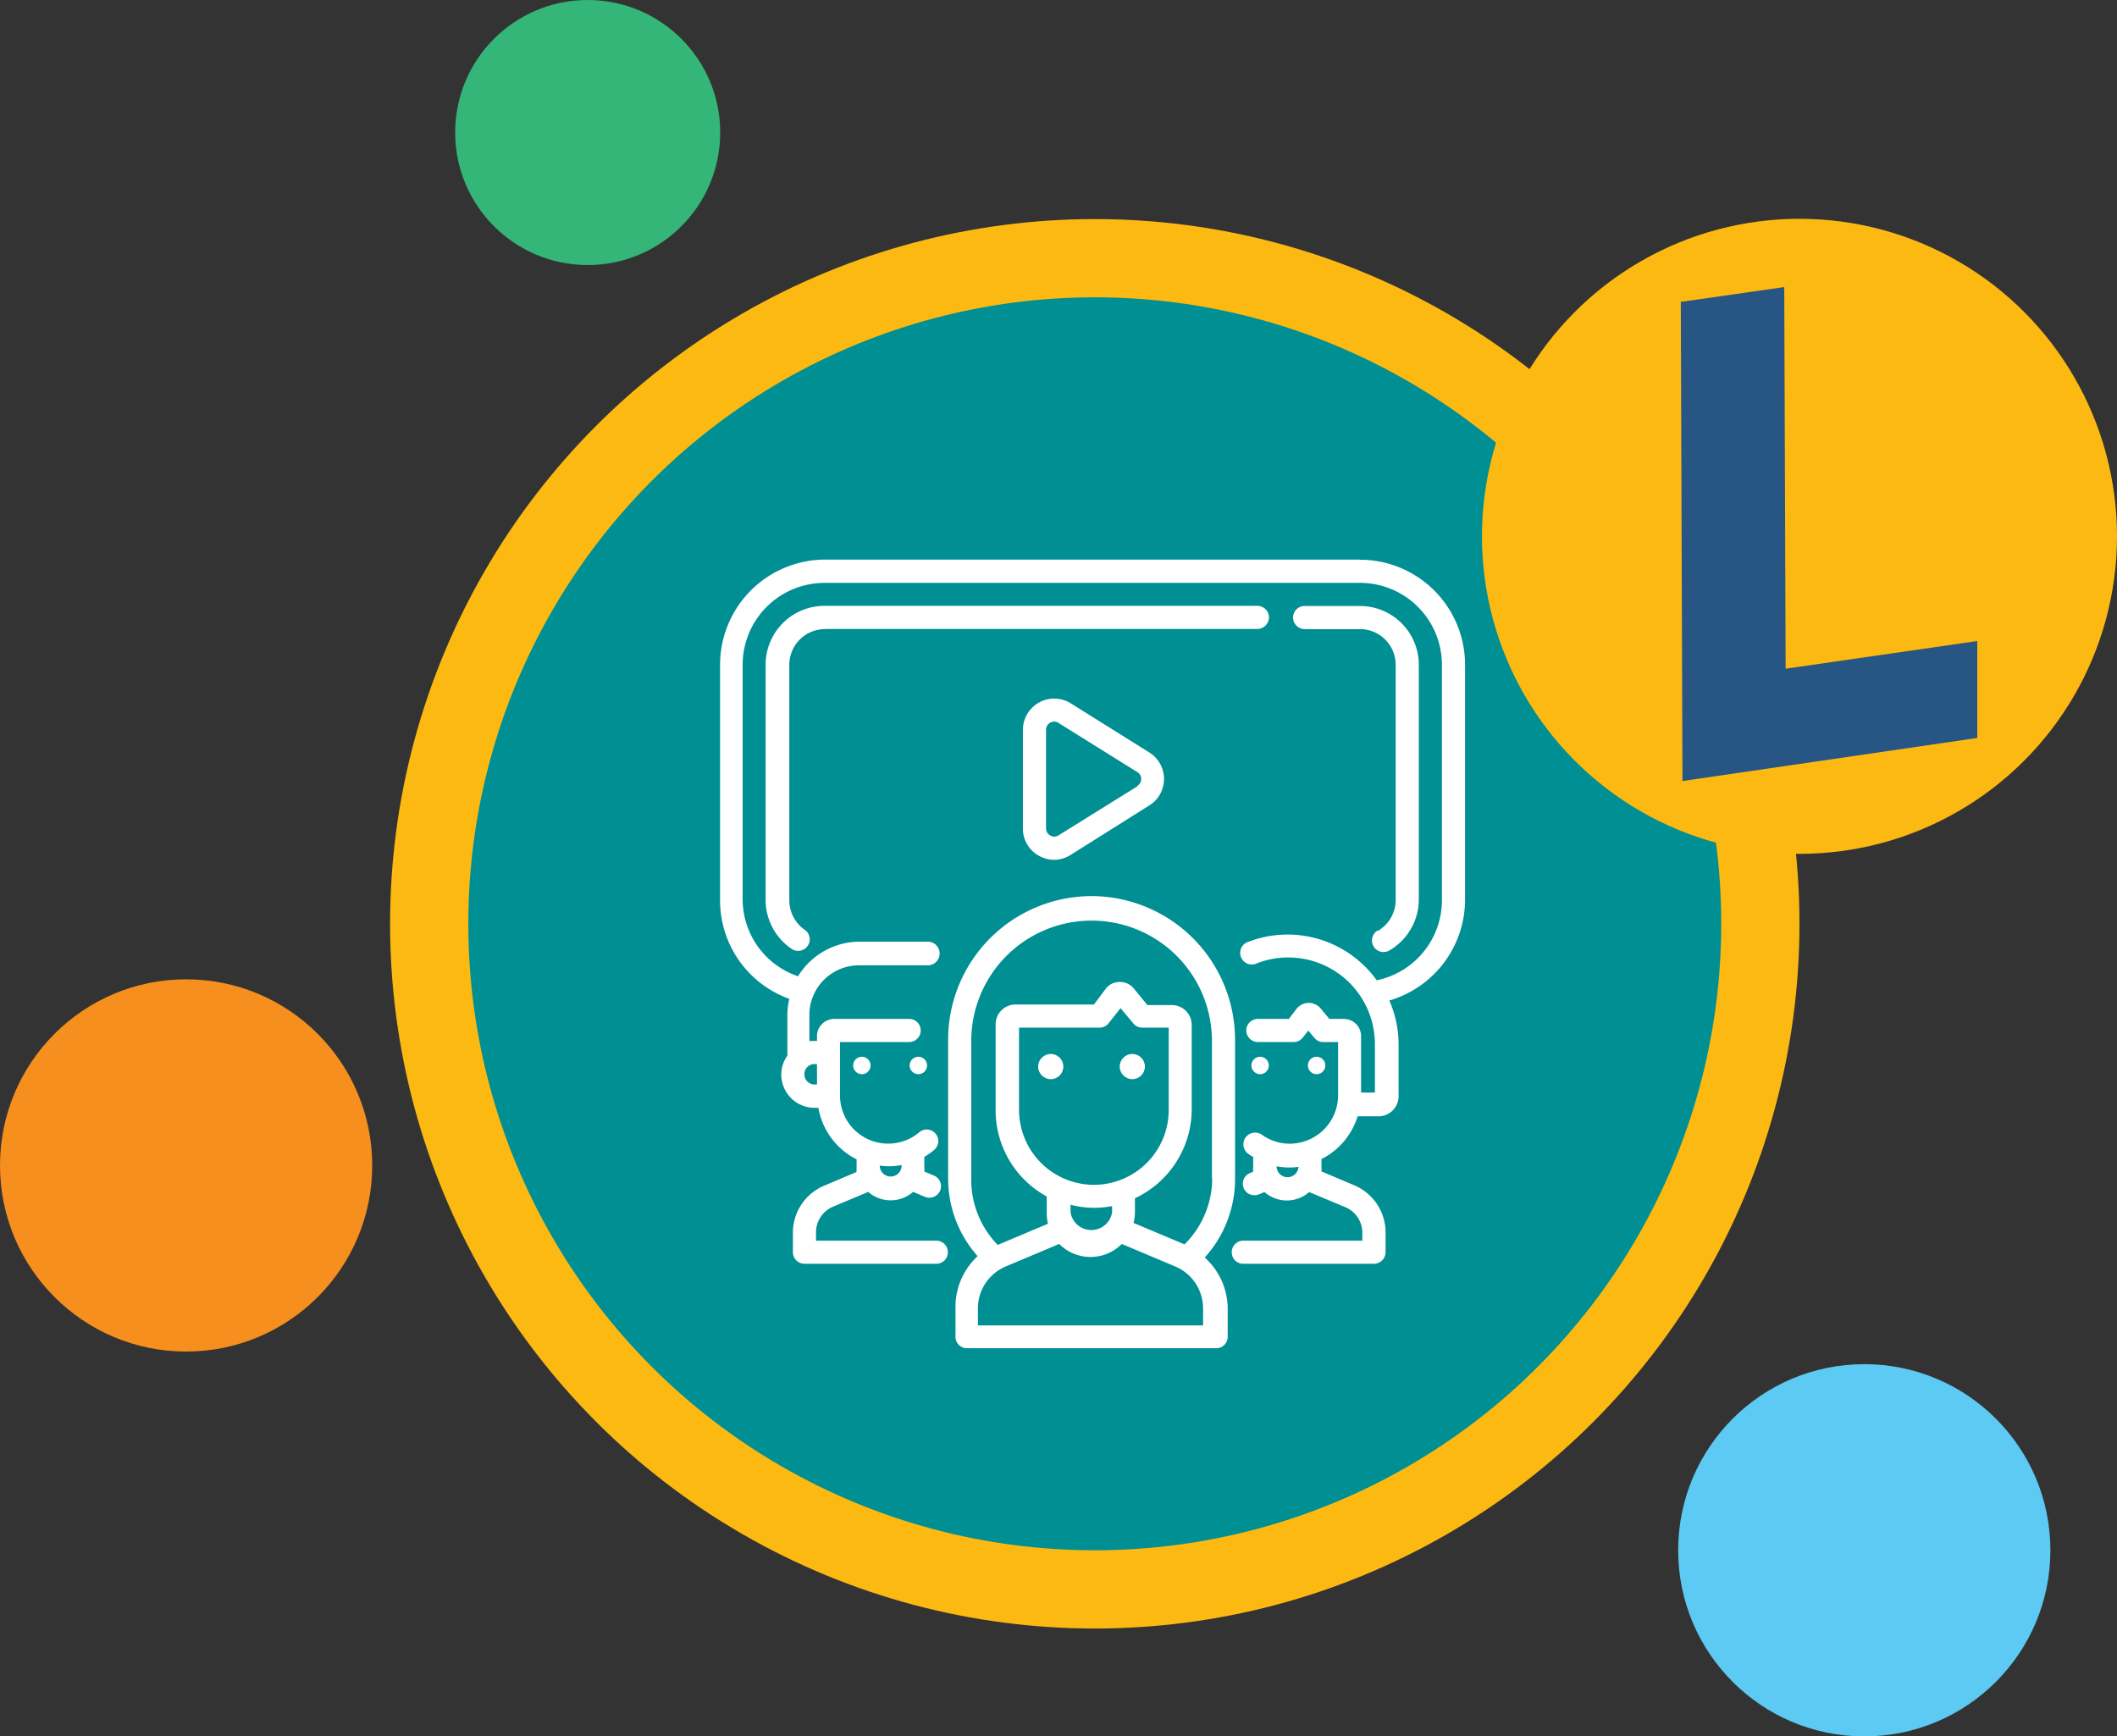 <svg xmlns="http://www.w3.org/2000/svg" viewBox="0 0 152.88 125.39"><rect x="0" y="0" width="152.88" height="125.39" fill="#333333" stroke="none"/><defs><style>.a{fill:#fcb912;}.b{fill:#008f93;}.c{fill:#5ccaf2;}.d{fill:#f68f1e;}.e{fill:#34b678;}.f{fill:#275584;}.g{fill:#fff;}</style></defs><title>Sec. Iconografia general  -Sec. Iconografia general  - modulos formativos</title><circle class="a" cx="79.06" cy="66.71" r="50.89"/><circle class="b" cx="79.06" cy="66.71" r="45.24"/><circle class="c" cx="134.63" cy="111.95" r="13.44"/><circle class="d" cx="13.44" cy="84.16" r="13.44"/><circle class="e" cx="42.44" cy="9.57" r="9.57"/><circle class="a" cx="129.95" cy="38.73" r="22.93"/><path class="f" d="M121.38,21.8l7.47-1.07.1,27.56,13.84-2,0,7L121.5,56.4Z"/><path class="g" d="M78.83,64.71A10.37,10.37,0,0,0,68.47,75.08v10a8.43,8.43,0,0,0,2.13,5.63A5,5,0,0,0,69,94.46v2.07a.83.83,0,0,0,.83.83h18a.83.83,0,0,0,.83-.83V94.46A5,5,0,0,0,87,90.81a8.43,8.43,0,0,0,2.19-5.68v-10A10.38,10.38,0,0,0,78.83,64.71Zm8.09,31H70.62V94.46a3.28,3.28,0,0,1,2-3l3.87-1.63a3.19,3.19,0,0,0,4.52,0l3.87,1.63a3.28,3.28,0,0,1,2,3v1.23ZM79,85.56a5.42,5.42,0,0,1-5.41-5.41V74.21h5.81a.84.84,0,0,0,.66-.32l.86-1.09.93,1.11a.82.82,0,0,0,.64.3h1.91v5.94A5.41,5.41,0,0,1,79,85.56Zm1.31,1.54v.45a1.52,1.52,0,0,1-3,0V87a6.93,6.93,0,0,0,1.72.22,7.18,7.18,0,0,0,1.31-.13Zm7.23-2a6.73,6.73,0,0,1-2,4.76h0l-3.68-1.55a3.33,3.33,0,0,0,.1-.78v-1a7.11,7.11,0,0,0,4.1-6.42V74a1.43,1.43,0,0,0-1.42-1.42H82.86l-1-1.22a1.28,1.28,0,0,0-1-.45,1.24,1.24,0,0,0-1,.48L79,72.54H73.32A1.43,1.43,0,0,0,71.9,74v6.19a7.09,7.09,0,0,0,3.69,6.21v1.19a3.33,3.33,0,0,0,.09.78l-3.63,1.53a6.74,6.74,0,0,1-1.91-4.73v-10a8.69,8.69,0,1,1,17.38,0v10Z"/><circle class="g" cx="75.88" cy="77.02" r="0.91"/><circle class="g" cx="81.77" cy="77.02" r="0.91"/><circle class="g" cx="91" cy="76.94" r="0.63"/><circle class="g" cx="95.08" cy="76.94" r="0.63"/><circle class="g" cx="66.32" cy="76.94" r="0.63"/><circle class="g" cx="62.24" cy="76.94" r="0.63"/><path class="g" d="M98.21,40.41H59.54A7.6,7.6,0,0,0,52,48V65a7.55,7.55,0,0,0,5,7.13,5.17,5.17,0,0,0-.14,1.19v2.91a2.36,2.36,0,0,0-.44,1.38A2.41,2.41,0,0,0,58.76,80h.34a5.15,5.15,0,0,0,2.76,3.72v.52a2.56,2.56,0,0,0,0,.39l-2.36,1A3.68,3.68,0,0,0,57.26,89v1.43a.84.84,0,0,0,.84.83h9.52a.83.83,0,0,0,.83-.83.84.84,0,0,0-.83-.84H58.93V89a2,2,0,0,1,1.25-1.87l2.52-1.06a2.46,2.46,0,0,0,3.24,0l.86.36a.87.87,0,0,0,.32.06.84.84,0,0,0,.77-.51.83.83,0,0,0-.45-1.09l-.69-.29a2.56,2.56,0,0,0,0-.39v-.67a5,5,0,0,0,.71-.5.83.83,0,0,0-1.07-1.28,3.48,3.48,0,0,1-5.73-2.67V75.25h5a.84.84,0,0,0,.83-.84.83.83,0,0,0-.83-.83H60.26A1.24,1.24,0,0,0,59,74.82v.35h-.26l-.29,0V73.28a3.58,3.58,0,0,1,3.58-3.57H67A.84.84,0,1,0,67,68h-4.9a5.24,5.24,0,0,0-4.47,2.5,5.88,5.88,0,0,1-4-5.58V48a5.92,5.92,0,0,1,5.92-5.91H98.21A5.92,5.92,0,0,1,104.13,48V65a5.91,5.91,0,0,1-4.71,5.79A7.92,7.92,0,0,0,90.18,68a.84.84,0,1,0,.6,1.56,6.26,6.26,0,0,1,8.51,5.83v3.51h-1V74.82a1.24,1.24,0,0,0-1.24-1.24H96l-.62-.75a1.15,1.15,0,0,0-.88-.41,1.17,1.17,0,0,0-.87.43l-.56.73H90.84a.84.84,0,0,0-.84.83.85.85,0,0,0,.84.84h2.58a.84.84,0,0,0,.66-.32l.4-.51.44.53a.82.82,0,0,0,.64.3h1.07V79.1a3.5,3.5,0,0,1-3.49,3.49,3.43,3.43,0,0,1-2-.64.84.84,0,0,0-1,1.37,3.17,3.17,0,0,0,.36.23v.67a2.56,2.56,0,0,0,0,.39l-.23.1a.83.83,0,0,0,.32,1.6.87.87,0,0,0,.32-.06l.4-.17a2.46,2.46,0,0,0,1.62.61,2.42,2.42,0,0,0,1.61-.61l2.53,1.06A2,2,0,0,1,98.38,89v.59h-8.6a.84.84,0,0,0-.83.84.83.83,0,0,0,.83.83h9.44a.84.84,0,0,0,.84-.83V89a3.7,3.7,0,0,0-2.27-3.41l-2.36-1a2.56,2.56,0,0,0,0-.39V83.7a5.14,5.14,0,0,0,2.61-3.09h1.44A1.45,1.45,0,0,0,101,79.16V75.43a7.88,7.88,0,0,0-.67-3.18A7.6,7.6,0,0,0,105.8,65V48a7.59,7.59,0,0,0-7.59-7.58ZM65.11,84.17v0a.79.79,0,1,1-1.58,0h0a4.62,4.62,0,0,0,.65.05,4.88,4.88,0,0,0,.93-.09ZM59,76.84v1.47h-.26a.74.74,0,0,1,0-1.47Zm34.77,7.38a.79.79,0,0,1-1.58,0v0a4.81,4.81,0,0,0,.93.09,4.62,4.62,0,0,0,.65-.05Z"/><path class="g" d="M99.49,67.19a.84.84,0,0,0-.3,1.14.82.82,0,0,0,.72.42.91.91,0,0,0,.42-.11A4.28,4.28,0,0,0,102.46,65V48a4.25,4.25,0,0,0-4.25-4.24h-4a.83.83,0,0,0-.83.83.84.84,0,0,0,.83.84h4A2.58,2.58,0,0,1,100.79,48V65a2.59,2.59,0,0,1-1.3,2.23Z"/><path class="g" d="M59.54,45.42H90.8a.85.85,0,0,0,.84-.84.84.84,0,0,0-.84-.83H59.54A4.25,4.25,0,0,0,55.29,48V65a4.26,4.26,0,0,0,1.88,3.52.83.83,0,0,0,.94-1.38A2.6,2.6,0,0,1,57,65V48a2.58,2.58,0,0,1,2.58-2.57Z"/><path class="g" d="M77.31,50.78a2.26,2.26,0,0,0-3.44,1.91V59.8a2.23,2.23,0,0,0,1.16,2,2.28,2.28,0,0,0,1.09.29,2.25,2.25,0,0,0,1.19-.35L83,58.16a2.25,2.25,0,0,0,0-3.82Zm4.83,6-5.71,3.55a.56.56,0,0,1-.59,0,.57.57,0,0,1-.3-.51V52.69a.57.57,0,0,1,.3-.5.59.59,0,0,1,.29-.08.54.54,0,0,1,.3.09l5.71,3.56a.55.55,0,0,1,.27.49A.56.56,0,0,1,82.14,56.74Z"/></svg>